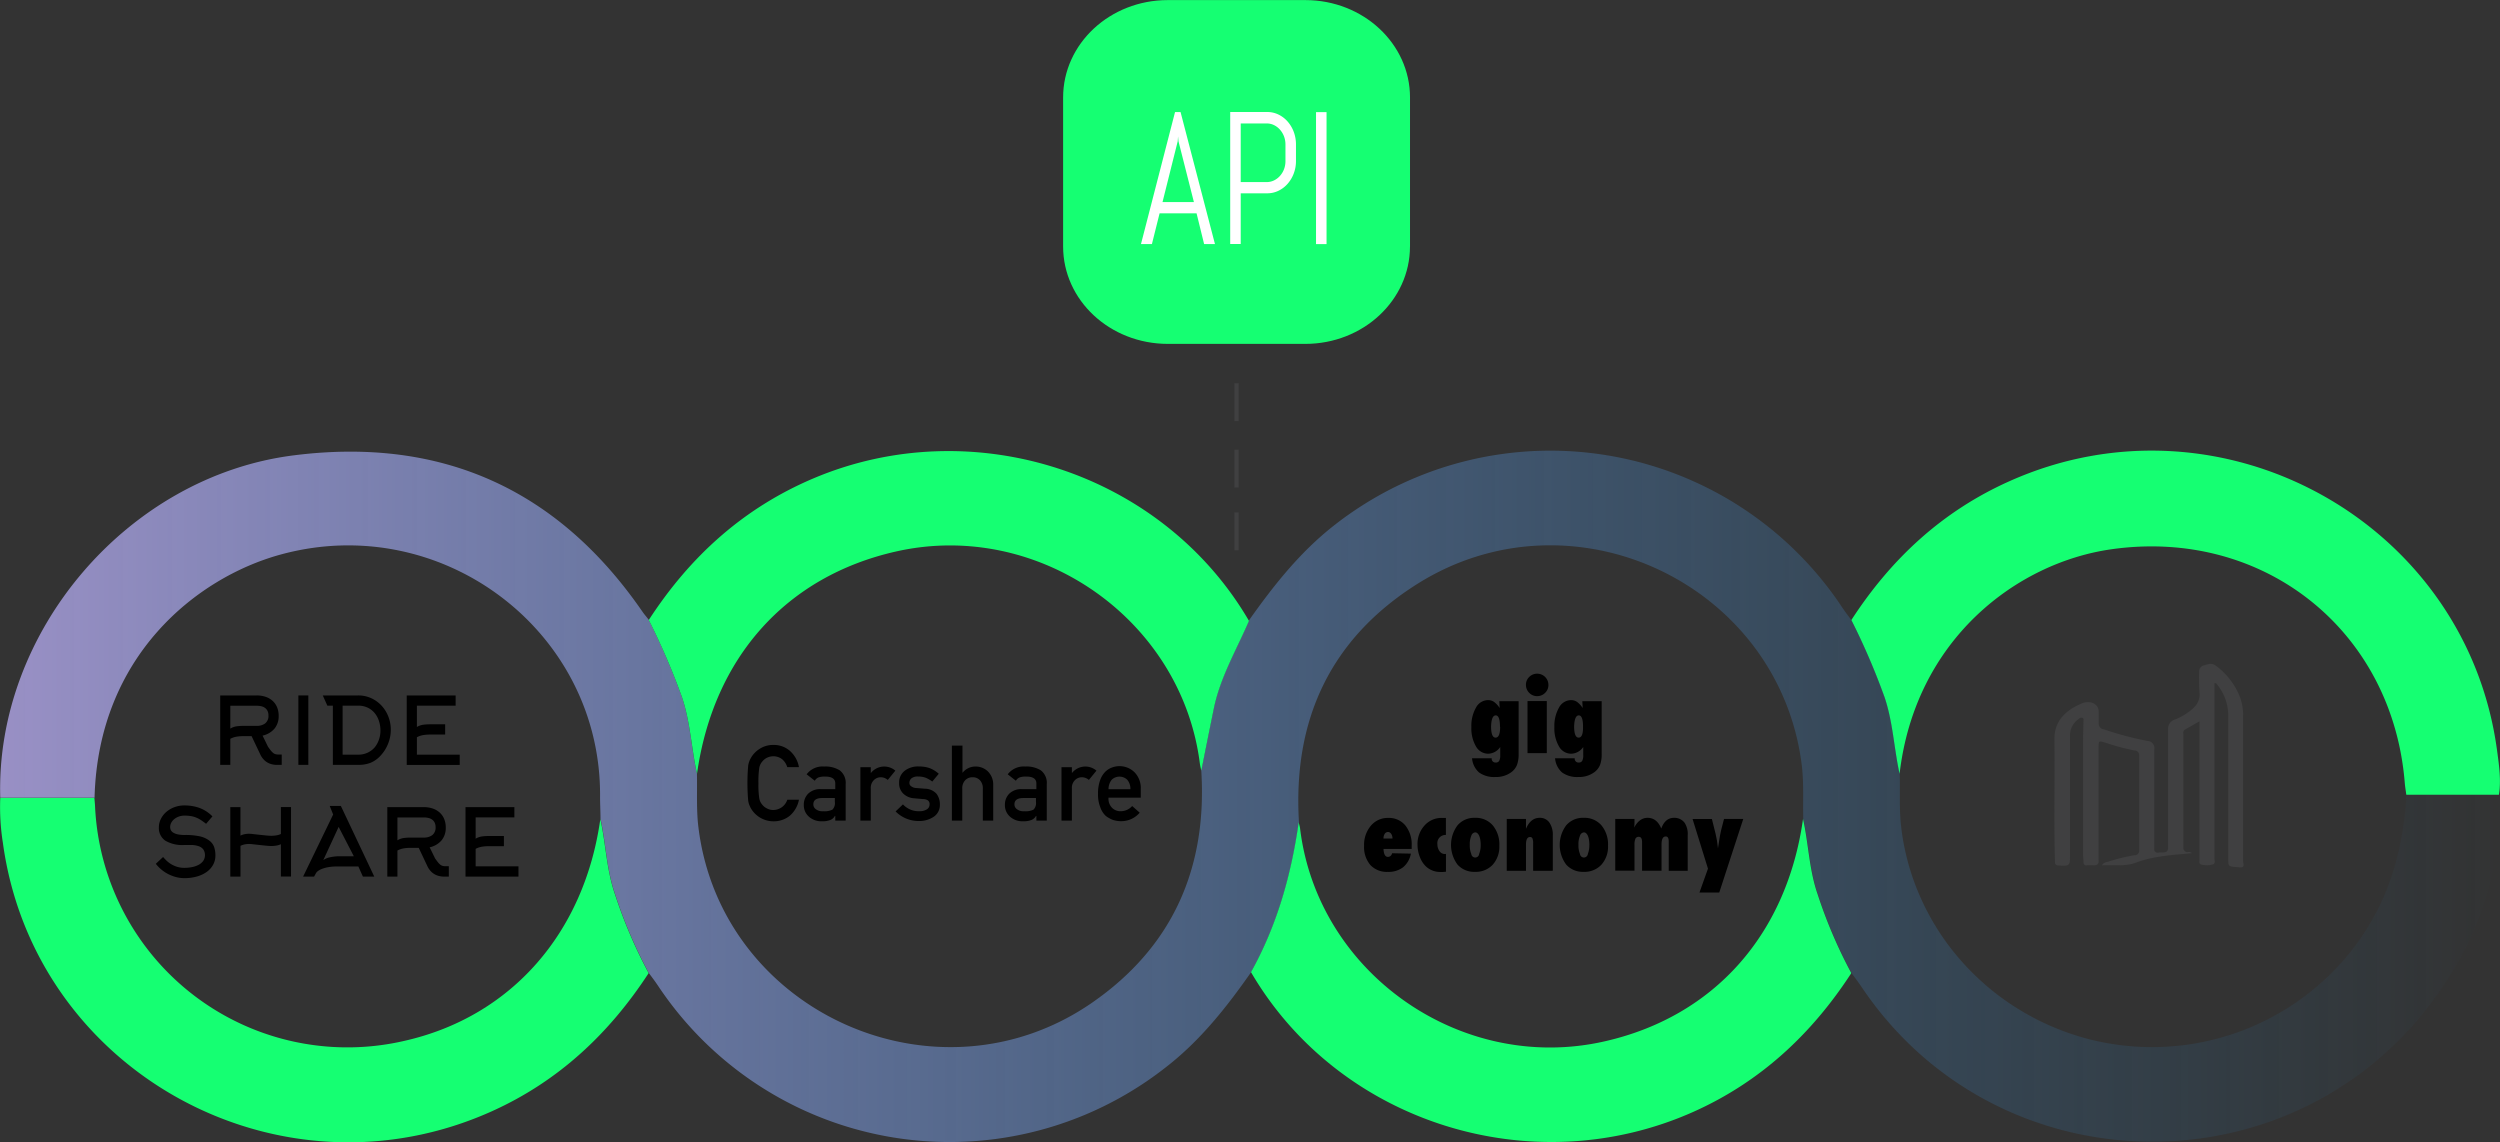 <svg id="_1170px_grid" data-name="1170px grid" xmlns="http://www.w3.org/2000/svg" xmlns:xlink="http://www.w3.org/1999/xlink" viewBox="0 0 587.26 268.34"><rect x="0" y="0" width="587.26" height="268.34" fill="#333333" stroke="none"/><defs><style>.cls-1{fill:url(#linear-gradient);}.cls-2{fill:url(#linear-gradient-2);}.cls-3{fill:url(#linear-gradient-3);}.cls-4{fill:url(#linear-gradient-4);}.cls-5{fill:url(#linear-gradient-5);}.cls-6{fill:#404041;}.cls-7{fill:url(#linear-gradient-6);}.cls-8{fill:#fff;}.cls-9{fill:none;stroke:#404041;stroke-miterlimit:10;}</style><linearGradient id="linear-gradient" x1="730.16" y1="405.51" x2="882.52" y2="405.51" gradientUnits="userSpaceOnUse"><stop offset="1" stop-color="#15ff72"/><stop offset="1" stop-color="#17fd71" stop-opacity="0.99"/><stop offset="1" stop-color="#1df76e" stop-opacity="0.97"/><stop offset="1" stop-color="#28ed69" stop-opacity="0.92"/><stop offset="1" stop-color="#37de61" stop-opacity="0.85"/><stop offset="1" stop-color="#4cca57" stop-opacity="0.77"/><stop offset="1" stop-color="#64b24b" stop-opacity="0.66"/><stop offset="1" stop-color="#82953d" stop-opacity="0.53"/><stop offset="1" stop-color="#a5732c" stop-opacity="0.39"/><stop offset="1" stop-color="#cc4c19" stop-opacity="0.22"/><stop offset="1" stop-color="#f72304" stop-opacity="0.04"/><stop offset="1" stop-color="#ff1b00" stop-opacity="0"/><stop offset="1" stop-color="#00ff98" stop-opacity="0.63"/></linearGradient><linearGradient id="linear-gradient-2" x1="295.3" y1="446.33" x2="882.35" y2="446.33" gradientUnits="userSpaceOnUse"><stop offset="0" stop-color="#9990c5"/><stop offset="1" stop-color="#2483c5" stop-opacity="0"/></linearGradient><linearGradient id="linear-gradient-3" x1="589.13" y1="489.54" x2="730.15" y2="489.54" xlink:href="#linear-gradient"/><linearGradient id="linear-gradient-4" x1="447.64" y1="403.09" x2="588.63" y2="403.09" xlink:href="#linear-gradient"/><linearGradient id="linear-gradient-5" x1="295.27" y1="487.11" x2="447.63" y2="487.11" xlink:href="#linear-gradient"/><linearGradient id="linear-gradient-6" x1="544.99" y1="299.62" x2="626.48" y2="299.62" xlink:href="#linear-gradient"/></defs><title>s3_api</title><g id="money_loop_.tiff" data-name="money loop .tiff"><path class="cls-1" d="M791.28,388.25c-22.22,3.14-46.1,21.12-49.79,52.76-1.33-6-1.55-12.14-3.53-18a162.41,162.41,0,0,0-7.8-18.13c9.29-14.32,21.32-25.54,37.11-32.6C817,350,874.58,381.79,881.83,435.44c0.47,3.49,1,7,.45,10.48H860.52c-0.12-.93-0.28-1.85-0.36-2.79C857.28,407.37,827.07,383.19,791.28,388.25Z" transform="translate(-295.27 -259.23)"/><path class="cls-2" d="M738,423c2,5.9,2.2,12.06,3.53,18,0.1,4.18-.15,8.41.34,12.55,2.78,23.46,19.82,43,43,49.49a59.74,59.74,0,0,0,62.37-20c8.78-10.89,12.54-23.47,13.32-37.14h21.76c0.75,17.13-4.46,32.57-14.17,46.47-33,47.31-103.45,46.58-135.58-1.29-0.75-1.11-1.58-2.19-2.37-3.28a113.45,113.45,0,0,1-7.92-18.55c-2-5.76-2.12-11.82-3.42-17.69-0.1-4.18.16-8.41-.34-12.54-5.28-42.64-53.92-65.64-90.43-42.55-20.42,12.92-29.14,32-27.69,55.89-1.76,12.35-5.08,24.22-11.21,35.2-5.76,8.24-11.94,16.08-20,22.33a82.25,82.25,0,0,1-119.38-19.15c-0.67-1-1.42-2-2.14-2.95a113.45,113.45,0,0,1-7.92-18.55c-2-5.76-2.13-11.82-3.42-17.69,0-1.75-.11-3.5-0.1-5.26,0.24-38.92-37.32-67.16-75.09-56.78-19.65,5.4-42.79,23.77-43.66,57.11H295.33c-1.15-39,29.91-75.47,68.88-80.42,34.77-4.42,62.14,7.95,81.95,36.68,0.46,0.67,1,1.28,1.49,1.92a162.41,162.41,0,0,1,7.8,18.13c2,5.9,2.2,12.06,3.53,18,0.1,4.18-.16,8.42.34,12.55,5.29,43.64,56.17,66.43,92.51,41.27,19-13.17,27.08-31.79,25.62-54.61q1.46-7.3,2.94-14.6c1.51-7.35,5.32-13.79,8.25-20.57,5.81-8.21,12-16.05,20-22.31A82.25,82.25,0,0,1,728,401.9c0.68,1,1.42,2,2.15,2.95A162.41,162.41,0,0,1,738,423Z" transform="translate(-295.27 -259.23)"/><path class="cls-3" d="M722.23,469.27a113.45,113.45,0,0,0,7.92,18.55c-9.3,14.31-21.33,25.55-37.13,32.6-37.9,16.89-83.21,2.58-103.89-32.83,6.13-11,9.45-22.85,11.21-35.2,0.11,0.53.28,1,.34,1.58,4.21,34,38,57.55,71.59,49.86C697.9,498,715,478.76,718.81,451.59,720.11,457.45,720.23,463.51,722.23,469.27Z" transform="translate(-295.27 -259.23)"/><path class="cls-4" d="M505.92,388.74C480,394.53,462.88,413.63,459,441c-1.33-6-1.55-12.14-3.53-18a162.41,162.41,0,0,0-7.8-18.13c9.61-14.81,22.13-26.23,38.62-33.24,37.51-15.92,82.05-1.41,102.37,33.44-2.92,6.78-6.74,13.22-8.25,20.57q-1.49,7.29-2.94,14.6a15.18,15.18,0,0,1-.34-1.58C572.89,404.82,539.33,381.29,505.92,388.74Z" transform="translate(-295.27 -259.23)"/><path class="cls-5" d="M439.72,469.27a113.45,113.45,0,0,0,7.92,18.55c-9.24,14.18-21.13,25.36-36.76,32.42-49.88,22.5-107.63-9.19-114.94-63.07a53.76,53.76,0,0,1-.61-10.5h22.11c0.06,0.67.13,1.34,0.16,2a59.34,59.34,0,0,0,72.93,55c24.82-5.7,42-25.25,45.76-52.05C437.59,457.45,437.72,463.51,439.72,469.27Z" transform="translate(-295.27 -259.23)"/></g><path class="cls-6" d="M810.16,459.64c-2.53.28-5,.38-7.5,0.81a27.55,27.55,0,0,0-5.48,1.35c-2.63,1.05-5.35.55-8.16,0.7a1.65,1.65,0,0,1,1.28-.79,42.16,42.16,0,0,1,6.34-1.58,1.06,1.06,0,0,0,1.14-1.14q0-11.17,0-22.34a1.11,1.11,0,0,0-1.17-1.14,55.14,55.14,0,0,1-6.43-1.71c-1.94-.61-1.94-0.61-1.94,1v25.64c0,0.32,0,.64,0,1,0.07,0.78-.38,1.11-1.32,1.05-0.47,0-1,0-1.43,0a0.63,0.63,0,0,1-.79-0.64c0-.67-0.11-1.34-0.11-2q0-13.09,0-26.18c0-1.7.06-3.4,0.1-5.09,0-.28.1-0.62-0.28-0.76a1,1,0,0,0-.89.33,4.68,4.68,0,0,0-2,4.09c0,9.08,0,18.16,0,27.24v1.06c0,2-.17,2.16-2.66,2-0.68-.05-0.86-0.28-0.87-0.8-0.28-9.65,0-19.29-.13-28.94,0-3.92,2.26-6.57,6.4-8.32,2-.86,4,0.09,4,1.91,0,0.92,0,1.85,0,2.77a1.33,1.33,0,0,0,1.22,1.4,78.43,78.43,0,0,0,10.26,2.73,1.67,1.67,0,0,1,1.58,2q0,10.43,0,20.86c0,0.78,0,1.56,0,2.34a0.83,0.83,0,0,0,1.08,1c0.86-.09,2.07.3,2.16-1,0-.32,0-0.64,0-1,0-9,0-17.95,0-26.92a2.25,2.25,0,0,1,1.71-2.35,13.54,13.54,0,0,0,2.71-1.46c1.94-1.29,3.26-2.75,2.95-5a44.43,44.43,0,0,1-.06-4.68,1.41,1.41,0,0,1,1.17-1.56c1-.33,1.84-0.6,2.75.1a16.63,16.63,0,0,1,5.59,7.19,12.1,12.1,0,0,1,.81,4.4q0,17.18,0,34.37c0,0.5.56,1.52-.83,1.39-2.25-.21-2.66,0-2.66-1.53q0-17.08,0-34.16a11.57,11.57,0,0,0-2.88-7.56l-0.37,0v1.88q0,19.63,0,39.26c0,0.5.33,1.2-.42,1.44a5,5,0,0,1-2.69,0c-0.58-.14-0.41-0.65-0.41-1,0-2.52,0-5,0-7.56V428.67c-1.31.76-2.43,1.38-3.5,2a1,1,0,0,0-.28,1q0,13.3,0,26.6a1,1,0,0,0,1.25,1.1A1,1,0,0,1,810.16,459.64Z" transform="translate(-295.27 -259.23)"/><path d="M354.37,432.15h-1.91a10.26,10.26,0,0,0-1.57.12,4.81,4.81,0,0,0-1.52.51v6.12H347V422.59h8.59a6.43,6.43,0,0,1,2.06.32,4.68,4.68,0,0,1,1.63.93,4.18,4.18,0,0,1,1.07,1.51,5.19,5.19,0,0,1,.38,2.06,4.53,4.53,0,0,1-1,3,5.14,5.14,0,0,1-2.78,1.62l1.27,2.6q0.4,0.57.68,0.92a3.62,3.62,0,0,0,.55.56,1.52,1.52,0,0,0,.55.28,2.64,2.64,0,0,0,.68.08l0.77,0v2.43q-0.7,0-1.41,0a4.8,4.8,0,0,1-1.37-.28,3.9,3.9,0,0,1-1.25-.77,4.62,4.62,0,0,1-1.05-1.49Zm-5-1.77a3.93,3.93,0,0,1,1.51-.54,12.19,12.19,0,0,1,1.57-.1h3.11a3.22,3.22,0,0,0,2-.58,2.22,2.22,0,0,0,.77-1.88,2.34,2.34,0,0,0-.22-1.06,1.93,1.93,0,0,0-.59-0.7,2.43,2.43,0,0,0-.87-0.39,4.76,4.76,0,0,0-1.09-.12h-6.19v5.39Z" transform="translate(-295.27 -259.23)"/><path d="M365.36,438.91V422.59h2.34v16.31h-2.34Z" transform="translate(-295.27 -259.23)"/><path d="M371.09,422.59h8.3a7.28,7.28,0,0,1,3.07.64,7.62,7.62,0,0,1,2.43,1.75,8.11,8.11,0,0,1,1.6,2.57,8.44,8.44,0,0,1,.58,3.13,8.69,8.69,0,0,1-.64,3.26,8.88,8.88,0,0,1-1.77,2.8,6.64,6.64,0,0,1-2.36,1.68,7.73,7.73,0,0,1-2.84.48h-6V425h-1.29Zm4.68,13.91h3.7a5,5,0,0,0,3.8-1.69,5.62,5.62,0,0,0,1-1.8,6.3,6.3,0,0,0,.37-2.16,7.09,7.09,0,0,0-.35-2.24,5.62,5.62,0,0,0-1-1.87,4.92,4.92,0,0,0-1.65-1.28,5.09,5.09,0,0,0-2.24-.47h-3.65v11.5Z" transform="translate(-295.27 -259.23)"/><path d="M393.2,436.5h10.06v2.41H390.81V422.59H402.3V425h-9.1v5a4,4,0,0,1,1.51-.53,12.37,12.37,0,0,1,1.57-.1h3.56v2.41h-3.56a10.2,10.2,0,0,0-1.56.12,4.82,4.82,0,0,0-1.52.51v4.14Z" transform="translate(-295.27 -259.23)"/><path d="M345.87,460.18a4.46,4.46,0,0,1-.56,2.22,5.11,5.11,0,0,1-1.53,1.68,7.4,7.4,0,0,1-2.31,1.06,10.71,10.71,0,0,1-2.89.37,7.67,7.67,0,0,1-1.87-.23,9,9,0,0,1-1.8-.66,8.78,8.78,0,0,1-1.65-1.06,8.62,8.62,0,0,1-1.39-1.42l1.71-1.6a11.28,11.28,0,0,0,.79.84,6.18,6.18,0,0,0,1.08.83,6.5,6.5,0,0,0,1.4.63,5.62,5.62,0,0,0,1.74.25,9,9,0,0,0,1.77-.17,5.68,5.68,0,0,0,1.55-.53,3.23,3.23,0,0,0,1.09-.92,2.46,2.46,0,0,0,0-2.75,2.44,2.44,0,0,0-1.1-.73,5.73,5.73,0,0,0-1.55-.27q-0.88,0-1.75,0a7.92,7.92,0,0,1-4.48-1,3.59,3.59,0,0,1-1.53-3.17,4.35,4.35,0,0,1,.45-1.91,5.2,5.2,0,0,1,1.25-1.64,6.17,6.17,0,0,1,1.9-1.14,6.65,6.65,0,0,1,2.42-.43,10.42,10.42,0,0,1,3.48.57,8.41,8.41,0,0,1,3.08,2l-1.49,1.75a15,15,0,0,0-1.24-.9,6.62,6.62,0,0,0-1.17-.6,5.79,5.79,0,0,0-1.24-.33,9.56,9.56,0,0,0-1.43-.1,3.88,3.88,0,0,0-1.31.22,3.63,3.63,0,0,0-1.07.59,2.8,2.8,0,0,0-.72.86,2.14,2.14,0,0,0-.26,1,1.7,1.7,0,0,0,.15.71,1.46,1.46,0,0,0,.55.6,3.23,3.23,0,0,0,1.06.42,7.93,7.93,0,0,0,1.72.15,15.76,15.76,0,0,1,3.53.33,5.76,5.76,0,0,1,2.2,1,3.28,3.28,0,0,1,1.13,1.53A6.18,6.18,0,0,1,345.87,460.18Z" transform="translate(-295.27 -259.23)"/><path d="M351.75,465.15h-2.38V448.83h2.38l0,6.69a4.15,4.15,0,0,1,1-.34,5.71,5.71,0,0,1,1-.1,9.51,9.51,0,0,1,1,.08l1.44,0.16,1.54,0.16q0.77,0.08,1.31.08a7.47,7.47,0,0,0,1.09-.09,4.06,4.06,0,0,0,1.12-.33v-6.32h2.38v16.31h-2.38v-7.59a4.08,4.08,0,0,1-1.11.33,7.42,7.42,0,0,1-1.09.09q-0.55,0-1.31-.08l-1.54-.16-1.44-.16a9.72,9.72,0,0,0-1-.08,5.68,5.68,0,0,0-1,.1,4.13,4.13,0,0,0-1,.34v7.22Z" transform="translate(-295.27 -259.23)"/><path d="M372.72,448.55h2.62l7.85,16.6h-2.67l-1.07-2.38h-5a11.48,11.48,0,0,0-2,.15,7.83,7.83,0,0,0-1.48.39,4.11,4.11,0,0,0-1,.52,1.71,1.71,0,0,0-.5.55l-0.42.77h-2.58l7.06-14.59Zm5.66,11.81-3.56-6.89-3.61,7.81a3.85,3.85,0,0,1,1.44-.64,10.72,10.72,0,0,1,2.71-.27h3Z" transform="translate(-295.27 -259.23)"/><path d="M393.63,458.39h-1.91a10.26,10.26,0,0,0-1.57.12,4.81,4.81,0,0,0-1.52.51v6.12h-2.38V448.83h8.59a6.43,6.43,0,0,1,2.06.32,4.68,4.68,0,0,1,1.63.93,4.18,4.18,0,0,1,1.07,1.51,5.19,5.19,0,0,1,.38,2.06,4.53,4.53,0,0,1-1,3,5.14,5.14,0,0,1-2.78,1.62l1.27,2.6q0.4,0.57.68,0.92a3.62,3.62,0,0,0,.55.56,1.52,1.52,0,0,0,.55.28,2.64,2.64,0,0,0,.68.08l0.77,0v2.43q-0.7,0-1.41,0a4.8,4.8,0,0,1-1.37-.28,3.9,3.9,0,0,1-1.25-.77,4.62,4.62,0,0,1-1.05-1.49Zm-5-1.77a3.93,3.93,0,0,1,1.51-.54,12.19,12.19,0,0,1,1.57-.1h3.11a3.22,3.22,0,0,0,2-.58,2.22,2.22,0,0,0,.77-1.88,2.34,2.34,0,0,0-.22-1.06,1.93,1.93,0,0,0-.59-0.7,2.43,2.43,0,0,0-.87-0.39,4.76,4.76,0,0,0-1.09-.12h-6.19v5.39Z" transform="translate(-295.27 -259.23)"/><path d="M407,462.74h10.06v2.41H404.62V448.83h11.48v2.41H407v5a4,4,0,0,1,1.51-.53,12.37,12.37,0,0,1,1.57-.1h3.56V458h-3.56a10.2,10.2,0,0,0-1.56.12,4.82,4.82,0,0,0-1.52.51v4.14Z" transform="translate(-295.27 -259.23)"/><path d="M482.95,447.08a6.65,6.65,0,0,1-2.15,3.77,6,6,0,0,1-3.86,1.31,6.15,6.15,0,0,1-5.35-3.17q-0.19-.4-0.34-0.76a5.06,5.06,0,0,1-.23-0.94,48,48,0,0,1,0-8.21,5,5,0,0,1,.57-1.68,6,6,0,0,1,2-2.18,5.75,5.75,0,0,1,3.36-1,5.69,5.69,0,0,1,4,1.51,6.7,6.7,0,0,1,2,3.71H480.2a3.91,3.91,0,0,0-1.15-1.82,3.33,3.33,0,0,0-2.11-.74,3.5,3.5,0,0,0-1.57.38,3.3,3.3,0,0,0-1.08.91,3,3,0,0,0-.67,1.47,21.85,21.85,0,0,0-.19,3.55,21.27,21.27,0,0,0,.19,3.53,3,3,0,0,0,.67,1.49,3.05,3.05,0,0,0,1.08.89,3,3,0,0,0,1.57.4,3.49,3.49,0,0,0,3.27-2.41h2.74Z" transform="translate(-295.27 -259.23)"/><path d="M491.38,450.9h0a2.06,2.06,0,0,1-1.05.94,4.89,4.89,0,0,1-1.94.31,4.36,4.36,0,0,1-3.14-1.11,3.53,3.53,0,0,1-1.16-2.72,3.62,3.62,0,0,1,1-2.63,4,4,0,0,1,3-1.09h3.39v-1.33q0-1.67-2.5-1.62a4.28,4.28,0,0,0-1.44.2,1.77,1.77,0,0,0-.87.78l-1.92-1.51a4.68,4.68,0,0,1,4.11-1.83,6.35,6.35,0,0,1,3.67.9,3.7,3.7,0,0,1,1.39,3.24V452h-2.44V450.9Zm0-4.21h-2.94q-2.14,0-2.11,1.51a1.35,1.35,0,0,0,.55,1.09,2.51,2.51,0,0,0,1.75.5,4.18,4.18,0,0,0,2.17-.37,2.15,2.15,0,0,0,.58-1.82v-0.91Z" transform="translate(-295.27 -259.23)"/><path d="M497.38,439.45h2.44v1.33h0.05a4,4,0,0,1,5.72-.52l-1.78,2.18a2.52,2.52,0,0,0-1.61-.63,2.26,2.26,0,0,0-1.61.63,2.51,2.51,0,0,0-.77,2V452h-2.44V439.45Z" transform="translate(-295.27 -259.23)"/><path d="M507.38,448.18a5,5,0,0,0,3.85,1.61,3.18,3.18,0,0,0,1.73-.42,1.33,1.33,0,0,0,.67-1.19,1.05,1.05,0,0,0-.4-0.94,2.06,2.06,0,0,0-1.09-.3l-2.16-.19a4,4,0,0,1-2.5-1.07,3.28,3.28,0,0,1-1-2.5,3.44,3.44,0,0,1,1.33-2.91,5.14,5.14,0,0,1,3.21-1,9.52,9.52,0,0,1,1.51.11,7.38,7.38,0,0,1,1.26.34,7.13,7.13,0,0,1,2,1.27l-1.52,1.83a7.55,7.55,0,0,0-1.49-.87,4.86,4.86,0,0,0-1.79-.31,2.37,2.37,0,0,0-1.61.42,1.39,1.39,0,0,0-.48,1.09,0.86,0.86,0,0,0,.36.74,2.07,2.07,0,0,0,1.25.45l2,0.16a3.73,3.73,0,0,1,2.75,1.19,4.1,4.1,0,0,1,.79,2.58,3.3,3.3,0,0,1-1.44,2.82,6.11,6.11,0,0,1-3.6,1,7.6,7.6,0,0,1-5.36-2.25Z" transform="translate(-295.27 -259.23)"/><path d="M518.92,434.37h2.44v6.41h0a3.87,3.87,0,0,1,3.16-1.49,4.1,4.1,0,0,1,2.76,1.1,4.34,4.34,0,0,1,1.3,3.27V452h-2.44v-7.49a2.75,2.75,0,0,0-.68-2,2.27,2.27,0,0,0-1.72-.7,2.31,2.31,0,0,0-1.74.7,2.72,2.72,0,0,0-.69,2V452h-2.44V434.37Z" transform="translate(-295.27 -259.23)"/><path d="M538.62,450.9h0a2.06,2.06,0,0,1-1.05.94,4.89,4.89,0,0,1-1.94.31,4.36,4.36,0,0,1-3.14-1.11,3.53,3.53,0,0,1-1.16-2.72,3.62,3.62,0,0,1,1-2.63,4,4,0,0,1,3-1.09h3.39v-1.33q0-1.67-2.5-1.62a4.28,4.28,0,0,0-1.44.2,1.77,1.77,0,0,0-.87.78l-1.92-1.51a4.68,4.68,0,0,1,4.11-1.83,6.35,6.35,0,0,1,3.67.9,3.7,3.7,0,0,1,1.39,3.24V452h-2.44V450.9Zm0-4.21h-2.94q-2.14,0-2.11,1.51a1.35,1.35,0,0,0,.55,1.09,2.51,2.51,0,0,0,1.75.5,4.18,4.18,0,0,0,2.17-.37,2.15,2.15,0,0,0,.58-1.82v-0.91Z" transform="translate(-295.27 -259.23)"/><path d="M544.62,439.45h2.44v1.33h0.05a4,4,0,0,1,5.72-.52l-1.78,2.18a2.52,2.52,0,0,0-1.61-.63,2.26,2.26,0,0,0-1.61.63,2.51,2.51,0,0,0-.77,2V452h-2.44V439.45Z" transform="translate(-295.27 -259.23)"/><path d="M555.66,446.69a3,3,0,0,0,.84,2.3,2.76,2.76,0,0,0,2.06.8,3.6,3.6,0,0,0,2.66-1.22l1.77,1.56a5.66,5.66,0,0,1-4.38,2,6.14,6.14,0,0,1-1.88-.29,4.51,4.51,0,0,1-.89-0.42,4.28,4.28,0,0,1-.86-0.57,5,5,0,0,1-1.25-2,8,8,0,0,1-.53-3.15,9,9,0,0,1,.46-3.1,5.41,5.41,0,0,1,1.17-2,4.35,4.35,0,0,1,1.63-1.07,5.08,5.08,0,0,1,1.76-.33,5,5,0,0,1,3.53,1.42,5.24,5.24,0,0,1,1.49,3.9v2.08h-7.59Zm5.15-2.08a3.28,3.28,0,0,0-.76-2.23,2.64,2.64,0,0,0-3.62,0,3.44,3.44,0,0,0-.76,2.23h5.15Z" transform="translate(-295.27 -259.23)"/><path d="M652,423.92v12.53a7,7,0,0,1-.39,2.48,4,4,0,0,1-1.28,1.66,6,6,0,0,1-3.81,1.16,6,6,0,0,1-3.82-1.07,5,5,0,0,1-1.64-3.33h4.62a0.88,0.88,0,0,0,.95,1,0.86,0.86,0,0,0,.81-0.4,2.73,2.73,0,0,0,.24-1.32v-1.93a3.51,3.51,0,0,1-2.84,1.58,3.28,3.28,0,0,1-2.86-1.72,8.41,8.41,0,0,1-1.08-4.53,8.69,8.69,0,0,1,1.08-4.57,3.24,3.24,0,0,1,2.83-1.77,2.43,2.43,0,0,1,1.4.41,5.58,5.58,0,0,1,1.34,1.45l-0.09-1.6H652Zm-4.38,6q0-2.64-1-2.64t-1.09,2.57q0,2.65,1.06,2.65T647.66,430Z" transform="translate(-295.27 -259.23)"/><path d="M659,420.14a2.52,2.52,0,0,1-.78,1.85,2.61,2.61,0,0,1-1.86.77,2.55,2.55,0,0,1-1.87-.78,2.62,2.62,0,0,1-.77-1.87,2.53,2.53,0,0,1,.77-1.86,2.6,2.6,0,0,1,1.86-.77A2.64,2.64,0,0,1,659,420.14Zm-0.38,16h-4.53V423.92h4.53v12.18Z" transform="translate(-295.27 -259.23)"/><path d="M671.51,423.92v12.53a7,7,0,0,1-.39,2.48,4,4,0,0,1-1.29,1.66,6,6,0,0,1-3.81,1.16,6,6,0,0,1-3.82-1.07,5,5,0,0,1-1.64-3.33h4.62a0.88,0.88,0,0,0,.95,1,0.87,0.87,0,0,0,.81-0.4,2.75,2.75,0,0,0,.24-1.32v-1.93a3.51,3.51,0,0,1-2.84,1.58,3.28,3.28,0,0,1-2.86-1.72,8.42,8.42,0,0,1-1.08-4.53,8.7,8.7,0,0,1,1.08-4.57,3.24,3.24,0,0,1,2.83-1.77,2.42,2.42,0,0,1,1.4.41,5.58,5.58,0,0,1,1.34,1.45l-0.09-1.6h4.56Zm-4.38,6q0-2.64-1-2.64t-1.09,2.57q0,2.65,1.06,2.65T667.13,430Z" transform="translate(-295.27 -259.23)"/><path d="M622.27,459.66l4.42,0.09a5.39,5.39,0,0,1-1.84,3.21,5.62,5.62,0,0,1-3.58,1.08,5.29,5.29,0,0,1-4.1-1.62,6.49,6.49,0,0,1-1.47-4.5,6.93,6.93,0,0,1,1.59-4.72,5.17,5.17,0,0,1,4.1-1.84,5,5,0,0,1,4,1.77,7.13,7.13,0,0,1,1.49,4.72l0,0.8h-6.62q0.08,1.87,1.06,1.87A1,1,0,0,0,622.27,459.66Zm0.1-3.45a2.29,2.29,0,0,0-.08-0.62,1.6,1.6,0,0,0-.22-0.48,1.13,1.13,0,0,0-.33-0.32,0.77,0.77,0,0,0-.42-0.12,0.89,0.89,0,0,0-.77.43,1.94,1.94,0,0,0-.29,1.11h2.11Z" transform="translate(-295.27 -259.23)"/><path d="M634.93,459.81V464l-0.71.06-0.51,0a4.9,4.9,0,0,1-3.39-1.22,5.89,5.89,0,0,1-1.5-2.25,7.83,7.83,0,0,1-.57-2.94,6.44,6.44,0,0,1,1.64-4.5,5.34,5.34,0,0,1,4.12-1.79h0.37l0.54,0v4a1.93,1.93,0,0,0-2,2.19,2.74,2.74,0,0,0,.5,1.62,1.49,1.49,0,0,0,1.21.67h0.14Z" transform="translate(-295.27 -259.23)"/><path d="M647.47,457.88a6.31,6.31,0,0,1-1.56,4.48,5.42,5.42,0,0,1-4.17,1.67,5.21,5.21,0,0,1-4.09-1.7,7.73,7.73,0,0,1,0-9.23,5.13,5.13,0,0,1,4.07-1.76,5.27,5.27,0,0,1,4.19,1.75A7,7,0,0,1,647.47,457.88Zm-4.38-.15a7.49,7.49,0,0,0-.09-1.22,4,4,0,0,0-.26-0.94,1.73,1.73,0,0,0-.41-0.6,0.77,0.77,0,0,0-.53-0.21,1.07,1.07,0,0,0-.92.81,5,5,0,0,0-.35,2.13,5.1,5.1,0,0,0,.35,2.13,0.93,0.93,0,0,0,1.85,0A5.6,5.6,0,0,0,643.09,457.73Z" transform="translate(-295.27 -259.23)"/><path d="M659.93,463.78h-4.52v-6.44a2.87,2.87,0,0,0-.16-1.16,0.58,0.58,0,0,0-.57-0.33q-0.95,0-.95,1.79v6.14h-4.52V451.6h4.52c0,0.3,0,.58,0,0.83s0,0.49,0,.71l0,0.78q1.09-2.58,3.2-2.58a2.67,2.67,0,0,1,2.28,1.09,5,5,0,0,1,.82,3v8.3Z" transform="translate(-295.27 -259.23)"/><path d="M673,457.88a6.31,6.31,0,0,1-1.56,4.48,5.42,5.42,0,0,1-4.17,1.67,5.22,5.22,0,0,1-4.09-1.7,7.74,7.74,0,0,1,0-9.23,5.13,5.13,0,0,1,4.07-1.76,5.27,5.27,0,0,1,4.19,1.75A7,7,0,0,1,673,457.88Zm-4.38-.15a7.6,7.6,0,0,0-.09-1.22,4,4,0,0,0-.26-0.94,1.73,1.73,0,0,0-.41-0.6,0.77,0.77,0,0,0-.53-0.21,1.07,1.07,0,0,0-.92.81,5,5,0,0,0-.35,2.13,5.12,5.12,0,0,0,.35,2.13,0.93,0.93,0,0,0,1.85,0A5.6,5.6,0,0,0,668.61,457.73Z" transform="translate(-295.27 -259.23)"/><path d="M691.78,463.78h-4.52v-6.9q0-1.16-.69-1.16-1,0-1,1.89v6.16H681v-6.73q0-1.24-.77-1.24a0.82,0.82,0,0,0-.78.42,3.35,3.35,0,0,0-.23,1.48v6.06h-4.52V451.6h4.52v0.63a13.63,13.63,0,0,1-.07,1.4q1.21-2.29,3.14-2.29,2.18,0,3.22,2.52,0.91-2.52,3-2.52a3,3,0,0,1,2.48,1.16,4.81,4.81,0,0,1,.73,2.92v8.36Z" transform="translate(-295.27 -259.23)"/><path d="M699.13,468.89h-4.65l2-5.61-3.62-11.67h4.54l0.87,3.49q0.18,0.72.32,1.57t0.24,1.84L699,457.4q0.31-2.13.57-3.16l0.68-2.64h4.52Z" transform="translate(-295.27 -259.23)"/><path class="cls-7" d="M626.48,317.13c0,12.63-11,22.88-24.59,22.88H569.58C556,340,545,329.77,545,317.13v-35c0-12.63,11-22.88,24.59-22.88h32.31c13.58,0,24.59,10.24,24.59,22.88v35Z" transform="translate(-295.27 -259.23)"/><path class="cls-8" d="M576.35,309.35h-8.69l-1.8,7.21h-2.57l8-31h1.3l8.08,31h-2.55Zm-8-2.66h7.37l-3.62-14.28L572,291.27l-0.08,1.15Z" transform="translate(-295.27 -259.23)"/><path class="cls-8" d="M599.17,300a7.77,7.77,0,0,1-1.45,2.42,6.76,6.76,0,0,1-2.15,1.63,6,6,0,0,1-2.63.59h-6.22v11.9h-2.47v-31h8.69a6,6,0,0,1,2.63.59,6.77,6.77,0,0,1,2.15,1.63,7.76,7.76,0,0,1,1.45,2.43,8.35,8.35,0,0,1,.53,3v3.84A8.26,8.26,0,0,1,599.17,300Zm-1.94-6.8a5.35,5.35,0,0,0-.34-1.93,5.14,5.14,0,0,0-.95-1.58,4.49,4.49,0,0,0-1.4-1.07,3.84,3.84,0,0,0-1.71-.39h-6.11V302h6.11a3.86,3.86,0,0,0,1.71-.39,4.58,4.58,0,0,0,1.4-1.06,5,5,0,0,0,.95-1.57,5.35,5.35,0,0,0,.34-1.93v-3.84Z" transform="translate(-295.27 -259.23)"/><path class="cls-8" d="M604.41,316.57v-31h2.47v31h-2.47Z" transform="translate(-295.27 -259.23)"/><line class="cls-9" x1="290.47" y1="129.27" x2="290.47" y2="120.37"/><line class="cls-9" x1="290.47" y1="114.52" x2="290.47" y2="105.63"/><line class="cls-9" x1="290.47" y1="98.92" x2="290.47" y2="90.03"/></svg>